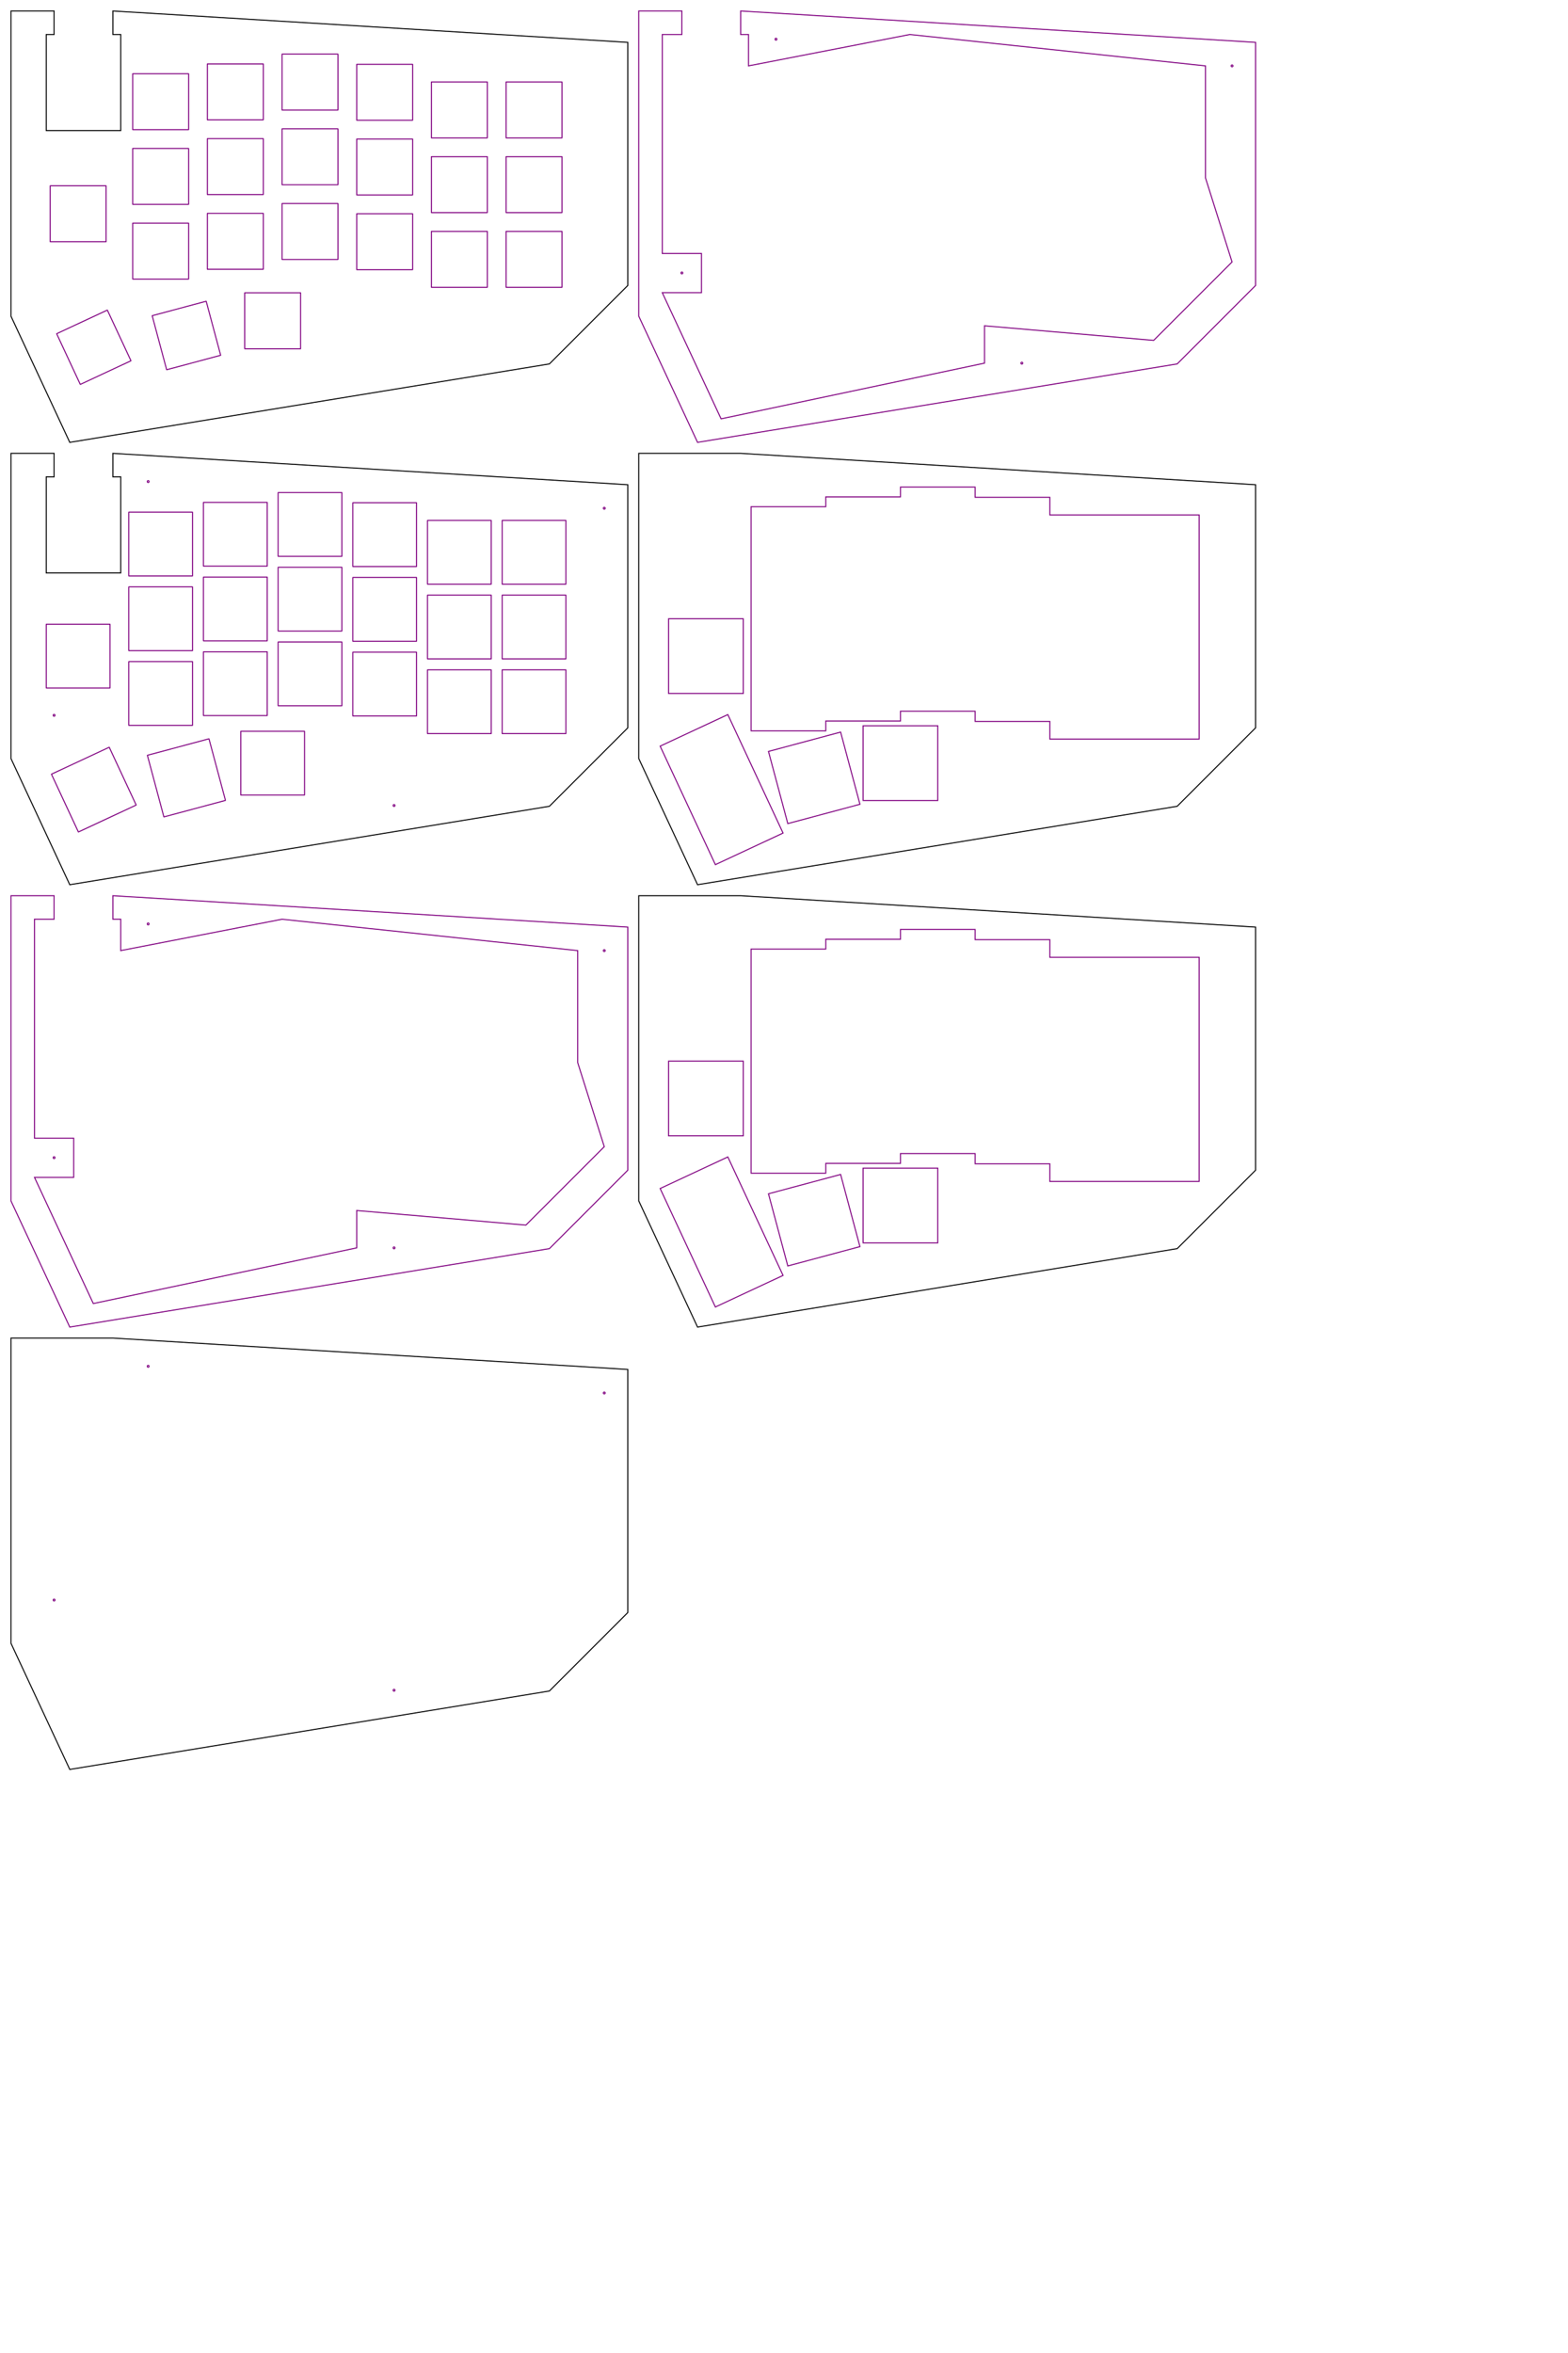 <?xml version="1.0" encoding="utf-8" ?>
<svg baseProfile="full" height="600mm" version="1.1" width="400mm" xmlns="http://www.w3.org/2000/svg" xmlns:ev="http://www.w3.org/2001/xml-events" xmlns:xlink="http://www.w3.org/1999/xlink"><defs /><rect fill="none" height="14.265mm" rx="0.01mm" ry="0.01mm" stroke="purple" width="14.265mm" x="33.85mm" y="18.8mm" /><rect fill="none" height="14.265mm" rx="0.01mm" ry="0.01mm" stroke="purple" width="14.265mm" x="33.85mm" y="37.85mm" /><rect fill="none" height="14.265mm" rx="0.01mm" ry="0.01mm" stroke="purple" width="14.265mm" x="33.85mm" y="56.9mm" /><rect fill="none" height="14.265mm" rx="0.01mm" ry="0.01mm" stroke="purple" width="14.265mm" x="52.9mm" y="16.3mm" /><rect fill="none" height="14.265mm" rx="0.01mm" ry="0.01mm" stroke="purple" width="14.265mm" x="52.9mm" y="35.35mm" /><rect fill="none" height="14.265mm" rx="0.01mm" ry="0.01mm" stroke="purple" width="14.265mm" x="52.9mm" y="54.4mm" /><rect fill="none" height="14.265mm" rx="0.01mm" ry="0.01mm" stroke="purple" width="14.265mm" x="71.95mm" y="13.8mm" /><rect fill="none" height="14.265mm" rx="0.01mm" ry="0.01mm" stroke="purple" width="14.265mm" x="71.95mm" y="32.85mm" /><rect fill="none" height="14.265mm" rx="0.01mm" ry="0.01mm" stroke="purple" width="14.265mm" x="71.95mm" y="51.9mm" /><rect fill="none" height="14.265mm" rx="0.01mm" ry="0.01mm" stroke="purple" width="14.265mm" x="91.0mm" y="16.4mm" /><rect fill="none" height="14.265mm" rx="0.01mm" ry="0.01mm" stroke="purple" width="14.265mm" x="91.0mm" y="35.45mm" /><rect fill="none" height="14.265mm" rx="0.01mm" ry="0.01mm" stroke="purple" width="14.265mm" x="91.0mm" y="54.5mm" /><rect fill="none" height="14.265mm" rx="0.01mm" ry="0.01mm" stroke="purple" width="14.265mm" x="110.05mm" y="20.9mm" /><rect fill="none" height="14.265mm" rx="0.01mm" ry="0.01mm" stroke="purple" width="14.265mm" x="110.05mm" y="39.95mm" /><rect fill="none" height="14.265mm" rx="0.01mm" ry="0.01mm" stroke="purple" width="14.265mm" x="110.05mm" y="59.0mm" /><rect fill="none" height="14.265mm" rx="0.01mm" ry="0.01mm" stroke="purple" width="14.265mm" x="129.1mm" y="20.9mm" /><rect fill="none" height="14.265mm" rx="0.01mm" ry="0.01mm" stroke="purple" width="14.265mm" x="129.1mm" y="39.95mm" /><rect fill="none" height="14.265mm" rx="0.01mm" ry="0.01mm" stroke="purple" width="14.265mm" x="129.1mm" y="59.0mm" /><rect fill="none" height="14.265mm" rx="0.01mm" ry="0.01mm" stroke="purple" transform="rotate(0, 75.335, 206.011)" width="14.265mm" x="12.8mm" y="47.375mm" /><rect fill="none" height="14.265mm" rx="0.01mm" ry="0.01mm" stroke="purple" transform="rotate(0, 262.893, 309.154)" width="14.265mm" x="62.425mm" y="74.665mm" /><rect fill="none" height="14.265mm" rx="0.01mm" ry="0.01mm" stroke="purple" transform="rotate(-15, 179.744, 323.327)" width="14.265mm" x="40.425mm" y="78.415mm" /><rect fill="none" height="14.265mm" rx="0.01mm" ry="0.01mm" stroke="purple" transform="rotate(65, 90.453, 334.665)" width="14.265mm" x="16.8mm" y="81.415mm" /><polygon fill="none" points="10.583,10.583 52.157,10.583 52.157,33.26 44.598,33.26 44.598,125.857 116.409,125.857 116.409,33.26 108.85,33.26 108.85,10.583 605.287,40.819 605.287,275.148 529.697,350.738 67.275,426.328 10.583,304.75" stroke="black" /><rect fill="none" height="16.265mm" rx="0.01mm" ry="0.01mm" stroke="purple" width="16.265mm" x="32.85mm" y="130.6mm" /><rect fill="none" height="16.265mm" rx="0.01mm" ry="0.01mm" stroke="purple" width="16.265mm" x="32.85mm" y="149.65mm" /><rect fill="none" height="16.265mm" rx="0.01mm" ry="0.01mm" stroke="purple" width="16.265mm" x="32.85mm" y="168.7mm" /><rect fill="none" height="16.265mm" rx="0.01mm" ry="0.01mm" stroke="purple" width="16.265mm" x="51.9mm" y="128.1mm" /><rect fill="none" height="16.265mm" rx="0.01mm" ry="0.01mm" stroke="purple" width="16.265mm" x="51.9mm" y="147.15mm" /><rect fill="none" height="16.265mm" rx="0.01mm" ry="0.01mm" stroke="purple" width="16.265mm" x="51.9mm" y="166.2mm" /><rect fill="none" height="16.265mm" rx="0.01mm" ry="0.01mm" stroke="purple" width="16.265mm" x="70.95mm" y="125.6mm" /><rect fill="none" height="16.265mm" rx="0.01mm" ry="0.01mm" stroke="purple" width="16.265mm" x="70.95mm" y="144.65mm" /><rect fill="none" height="16.265mm" rx="0.01mm" ry="0.01mm" stroke="purple" width="16.265mm" x="70.95mm" y="163.7mm" /><rect fill="none" height="16.265mm" rx="0.01mm" ry="0.01mm" stroke="purple" width="16.265mm" x="90.0mm" y="128.2mm" /><rect fill="none" height="16.265mm" rx="0.01mm" ry="0.01mm" stroke="purple" width="16.265mm" x="90.0mm" y="147.25mm" /><rect fill="none" height="16.265mm" rx="0.01mm" ry="0.01mm" stroke="purple" width="16.265mm" x="90.0mm" y="166.3mm" /><rect fill="none" height="16.265mm" rx="0.01mm" ry="0.01mm" stroke="purple" width="16.265mm" x="109.05mm" y="132.7mm" /><rect fill="none" height="16.265mm" rx="0.01mm" ry="0.01mm" stroke="purple" width="16.265mm" x="109.05mm" y="151.75mm" /><rect fill="none" height="16.265mm" rx="0.01mm" ry="0.01mm" stroke="purple" width="16.265mm" x="109.05mm" y="170.8mm" /><rect fill="none" height="16.265mm" rx="0.01mm" ry="0.01mm" stroke="purple" width="16.265mm" x="128.1mm" y="132.7mm" /><rect fill="none" height="16.265mm" rx="0.01mm" ry="0.01mm" stroke="purple" width="16.265mm" x="128.1mm" y="151.75mm" /><rect fill="none" height="16.265mm" rx="0.01mm" ry="0.01mm" stroke="purple" width="16.265mm" x="128.1mm" y="170.8mm" /><rect fill="none" height="16.265mm" rx="0.01mm" ry="0.01mm" stroke="purple" transform="rotate(0, 75.335, 632.339)" width="16.265mm" x="11.8mm" y="159.175mm" /><rect fill="none" height="16.265mm" rx="0.01mm" ry="0.01mm" stroke="purple" transform="rotate(0, 262.893, 735.481)" width="16.265mm" x="61.425mm" y="186.465mm" /><rect fill="none" height="16.265mm" rx="0.01mm" ry="0.01mm" stroke="purple" transform="rotate(-15, 179.744, 749.654)" width="16.265mm" x="39.425mm" y="190.215mm" /><rect fill="none" height="16.265mm" rx="0.01mm" ry="0.01mm" stroke="purple" transform="rotate(65, 90.453, 760.993)" width="16.265mm" x="15.8mm" y="193.215mm" /><polygon fill="none" points="10.583,436.91 52.157,436.91 52.157,459.587 44.598,459.587 44.598,552.185 116.409,552.185 116.409,459.587 108.85,459.587 108.85,436.91 605.287,467.146 605.287,701.475 529.697,777.065 67.275,852.655 10.583,731.078" stroke="black" /><circle cx="37.8mm" cy="122.8mm" fill="none" r="0.9" stroke="purple" /><circle cx="154.15mm" cy="129.6mm" fill="none" r="0.9" stroke="purple" /><circle cx="100.525mm" cy="205.4mm" fill="none" r="0.9" stroke="purple" /><circle cx="13.8mm" cy="182.4mm" fill="none" r="0.9" stroke="purple" /><polygon fill="none" points="33.26,885.915 52.157,885.915 52.157,863.238 10.583,863.238 10.583,1157.405 67.275,1278.983 529.697,1203.393 605.287,1127.803 605.287,893.474 108.85,863.238 108.85,863.238 108.85,885.915 116.409,885.915 116.409,916.151 271.935,885.915 556.966,916.151 556.966,1023.98 582.61,1105.126 507.02,1180.716 343.935,1166.637 343.935,1202.637 89.952,1256.306 33.26,1134.728 71.055,1134.728 71.055,1096.933 33.26,1096.933" stroke="purple" /><circle cx="37.8mm" cy="235.6mm" fill="none" r="0.9" stroke="purple" /><circle cx="154.15mm" cy="242.4mm" fill="none" r="0.9" stroke="purple" /><circle cx="100.525mm" cy="318.2mm" fill="none" r="0.9" stroke="purple" /><circle cx="13.8mm" cy="295.2mm" fill="none" r="0.9" stroke="purple" /><polygon fill="none" points="638.547,33.26 657.444,33.26 657.444,10.583 615.87,10.583 615.87,304.75 672.562,426.328 1134.984,350.738 1210.574,275.148 1210.574,40.819 714.137,10.583 714.137,10.583 714.137,33.26 721.696,33.26 721.696,63.496 877.222,33.26 1162.253,63.496 1162.253,171.325 1187.897,252.471 1112.307,328.061 949.221,313.982 949.221,349.982 695.239,403.651 638.547,282.073 676.342,282.073 676.342,244.278 638.547,244.278" stroke="purple" /><circle cx="197.95mm" cy="10.0mm" fill="none" r="0.9" stroke="purple" /><circle cx="314.3mm" cy="16.8mm" fill="none" r="0.9" stroke="purple" /><circle cx="260.675mm" cy="92.6mm" fill="none" r="0.9" stroke="purple" /><circle cx="173.95mm" cy="69.6mm" fill="none" r="0.9" stroke="purple" /><polygon fill="none" points="10.583,1289.565 108.85,1289.565 605.287,1319.801 605.287,1554.13 529.697,1629.72 67.275,1705.31 10.583,1583.733" stroke="black" /><circle cx="37.8mm" cy="348.4mm" fill="none" r="0.9" stroke="purple" /><circle cx="154.15mm" cy="355.2mm" fill="none" r="0.9" stroke="purple" /><circle cx="100.525mm" cy="431.0mm" fill="none" r="0.9" stroke="purple" /><circle cx="13.8mm" cy="408.0mm" fill="none" r="0.9" stroke="purple" /><polygon fill="none" points="615.87,436.91 714.137,436.91 1210.574,467.146 1210.574,701.475 1134.984,777.065 672.562,852.655 615.87,731.078" stroke="black" /><polygon fill="none" points="724.181,488.34 796.18,488.34 796.18,478.891 868.179,478.891 868.179,469.442 940.179,469.442 940.179,479.269 1012.178,479.269 1012.178,496.277 1084.178,496.277 1084.178,496.277 1156.177,496.277 1156.177,712.275 1084.178,712.275 1084.178,712.275 1012.178,712.275 1012.178,695.267 940.179,695.267 940.179,685.441 868.179,685.441 868.179,694.889 796.18,694.889 796.18,704.338 724.181,704.338" stroke="purple" /><polygon fill="none" points="644.622,596.339 716.622,596.339 716.622,668.338 644.622,668.338" stroke="purple" /><polygon fill="none" points="832.18,699.482 904.179,699.482 904.179,771.481 832.18,771.481" stroke="purple" /><polygon fill="none" points="740.94,724.199 810.486,705.564 829.121,775.11 759.575,793.745" stroke="purple" /><polygon fill="none" points="701.742,688.682 754.991,802.876 689.738,833.304 636.488,719.11" stroke="purple" /><polygon fill="none" points="615.87,863.238 714.137,863.238 1210.574,893.474 1210.574,1127.803 1134.984,1203.393 672.562,1278.983 615.87,1157.405" stroke="black" /><polygon fill="none" points="724.181,914.667 796.18,914.667 796.18,905.219 868.179,905.219 868.179,895.77 940.179,895.77 940.179,905.597 1012.178,905.597 1012.178,922.604 1084.178,922.604 1084.178,922.604 1156.177,922.604 1156.177,1138.603 1084.178,1138.603 1084.178,1138.603 1012.178,1138.603 1012.178,1121.595 940.179,1121.595 940.179,1111.768 868.179,1111.768 868.179,1121.217 796.18,1121.217 796.18,1130.666 724.181,1130.666" stroke="purple" /><polygon fill="none" points="644.622,1022.667 716.622,1022.667 716.622,1094.666 644.622,1094.666" stroke="purple" /><polygon fill="none" points="832.18,1125.809 904.179,1125.809 904.179,1197.809 832.18,1197.809" stroke="purple" /><polygon fill="none" points="740.94,1150.526 810.486,1131.891 829.121,1201.438 759.575,1220.072" stroke="purple" /><polygon fill="none" points="701.742,1115.009 754.991,1229.203 689.738,1259.632 636.488,1145.438" stroke="purple" /></svg>